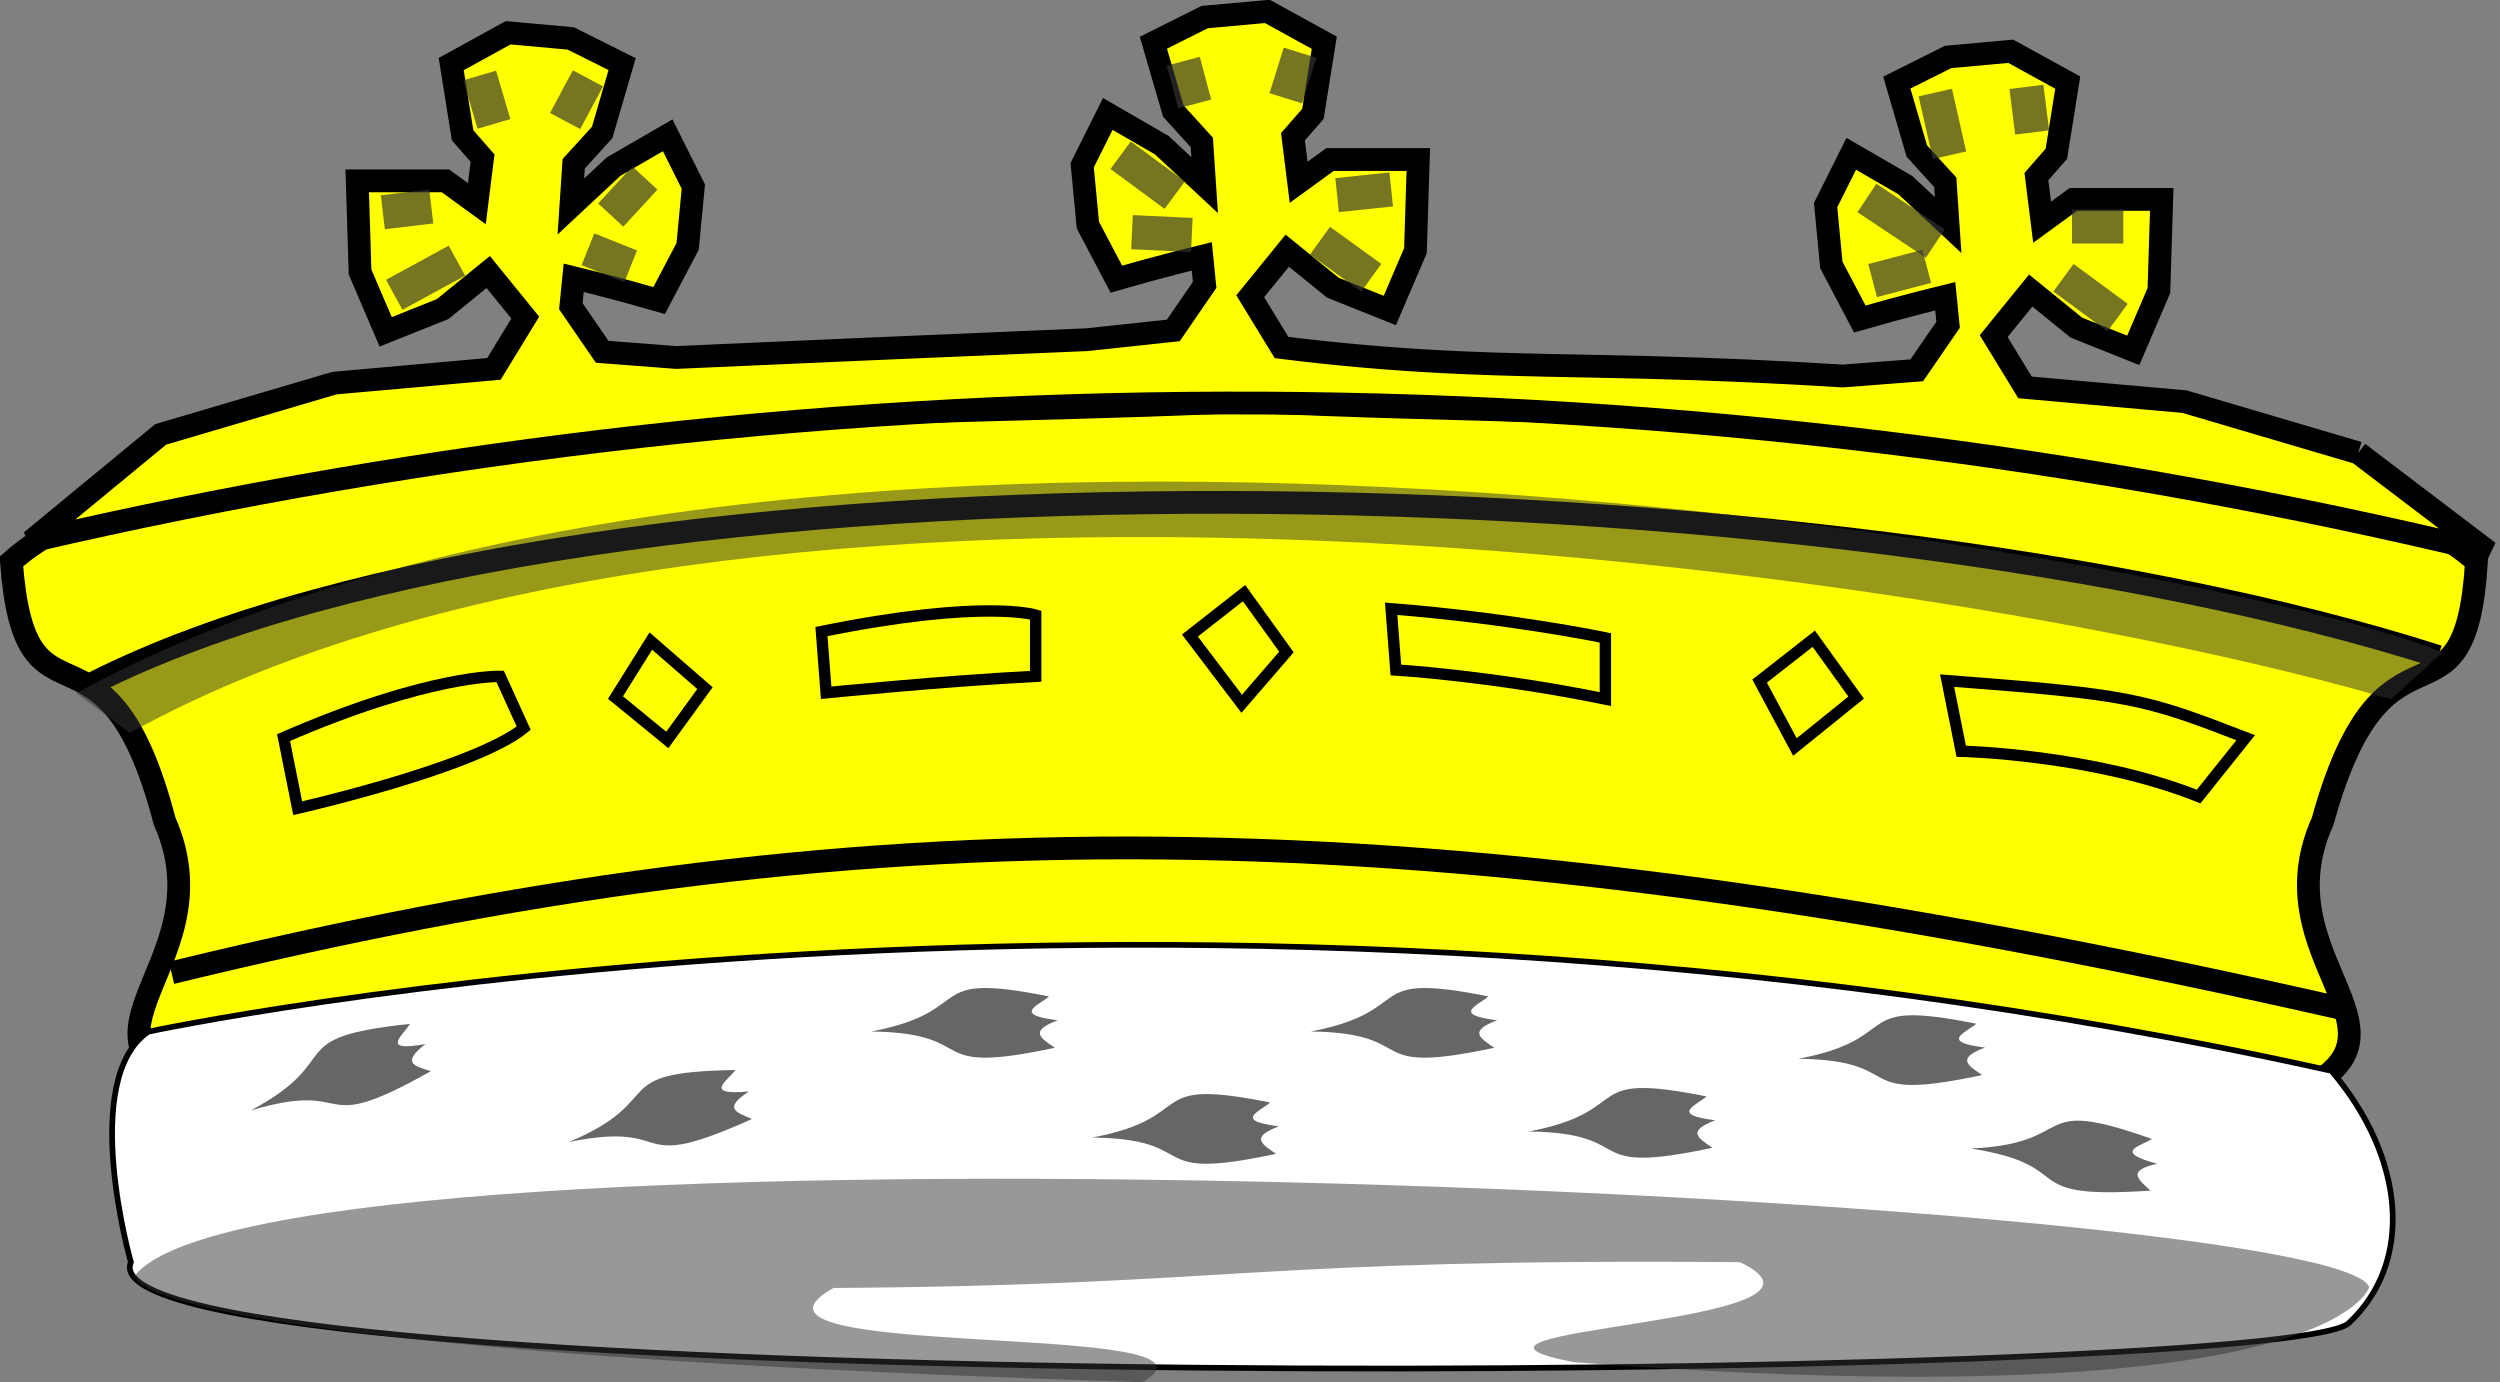 <?xml version="1.0" encoding="UTF-8" standalone="no"?>
<!-- Created with Inkscape (http://www.inkscape.org/) -->

<svg
   xmlns:dc="http://purl.org/dc/elements/1.1/"
   xmlns:cc="http://creativecommons.org/ns#"
   xmlns:rdf="http://www.w3.org/1999/02/22-rdf-syntax-ns#"
   xmlns:svg="http://www.w3.org/2000/svg"
   xmlns="http://www.w3.org/2000/svg"
   xmlns:sodipodi="http://sodipodi.sourceforge.net/DTD/sodipodi-0.dtd"
   xmlns:inkscape="http://www.inkscape.org/namespaces/inkscape"
   width="438.825"
   height="242.628"
   id="svg2"
   sodipodi:version="0.32"
   inkscape:version="0.48.2 r9819"
   version="1.0"
   sodipodi:docname="ducal.svg"
   inkscape:output_extension="org.inkscape.output.svg.inkscape">
  <rect width="100%" height="100%" fill="#808080" stroke="none"/>
  <defs
     id="defs4">
    <inkscape:path-effect
       effect="spiro"
       id="path-effect3140"
       is_visible="true" />
    <inkscape:path-effect
       effect="spiro"
       id="path-effect3136"
       is_visible="true" />
    <inkscape:path-effect
       effect="spiro"
       id="path-effect3132"
       is_visible="true" />
    <inkscape:path-effect
       effect="spiro"
       id="path-effect3128"
       is_visible="true" />
    <inkscape:path-effect
       effect="spiro"
       id="path-effect3124"
       is_visible="true" />
    <inkscape:path-effect
       effect="spiro"
       id="path-effect3120"
       is_visible="true" />
    <inkscape:path-effect
       effect="spiro"
       id="path-effect3116"
       is_visible="true" />
    <inkscape:path-effect
       effect="spiro"
       id="path-effect3112"
       is_visible="true" />
    <inkscape:path-effect
       effect="spiro"
       id="path-effect3108"
       is_visible="true" />
    <inkscape:path-effect
       effect="spiro"
       id="path-effect3104"
       is_visible="true" />
    <inkscape:path-effect
       effect="spiro"
       id="path-effect3100"
       is_visible="true" />
    <inkscape:path-effect
       effect="spiro"
       id="path-effect3096"
       is_visible="true" />
    <inkscape:path-effect
       effect="spiro"
       id="path-effect3092"
       is_visible="true" />
    <inkscape:path-effect
       effect="spiro"
       id="path-effect3088"
       is_visible="true" />
    <inkscape:path-effect
       effect="spiro"
       id="path-effect3084"
       is_visible="true" />
    <inkscape:path-effect
       effect="spiro"
       id="path-effect3080"
       is_visible="true" />
    <inkscape:path-effect
       effect="spiro"
       id="path-effect3076"
       is_visible="true" />
    <inkscape:path-effect
       effect="spiro"
       id="path-effect3072"
       is_visible="true" />
    <inkscape:path-effect
       effect="spiro"
       id="path-effect3067"
       is_visible="true" />
    <inkscape:perspective
       sodipodi:type="inkscape:persp3d"
       inkscape:vp_x="0 : 526.18109 : 1"
       inkscape:vp_y="0 : 1000 : 0"
       inkscape:vp_z="744.09448 : 526.18109 : 1"
       inkscape:persp3d-origin="372.04724 : 350.78739 : 1"
       id="perspective10" />
  </defs>
  <sodipodi:namedview
     id="base"
     pagecolor="#ffffff"
     bordercolor="#666666"
     borderopacity="1.0"
     gridtolerance="10000"
     guidetolerance="10"
     objecttolerance="10"
     inkscape:pageopacity="0.0"
     inkscape:pageshadow="2"
     inkscape:zoom="0.35355339"
     inkscape:cx="-319.29685"
     inkscape:cy="132.16886"
     inkscape:document-units="px"
     inkscape:current-layer="body"
     showgrid="false"
     inkscape:window-width="1308"
     inkscape:window-height="874"
     inkscape:window-x="324"
     inkscape:window-y="112"
     inkscape:window-maximized="0"
     inkscape:snap-global="false"
     showguides="true"
     inkscape:guide-bbox="true"
     fit-margin-top="0"
     fit-margin-left="0"
     fit-margin-right="0"
     fit-margin-bottom="0">
    <sodipodi:guide
       orientation="0,1"
       position="-10.3,-5.122"
       id="guide3145" />
    <sodipodi:guide
       orientation="1,0"
       position="436.7,182.878"
       id="guide3143" />
  </sodipodi:namedview>
  <g
     inkscape:label="Layer 1"
     inkscape:groupmode="layer"
     id="layer1"
     transform="translate(-1.3,-24.25)">
    <g
       id="body">
      <path
         sodipodi:nodetypes="ccccccccc"
         inkscape:connector-curvature="0"
         d="M 43.1,219 C 5.7,208 42,195 30.2,168.4 19.8,128.6 5.7,155.6 3.3,122.8 35,94.68 148,98.18 220,94.69 c 71,3.49 184,0 216,28.11 -2,32.8 -16,5.8 -27,45.6 -12,26.6 25,39.6 -13,50.6 -28,9 -176,10 -176,10 0,0 -149,-1 -176.9,-10 z"
         style="fill:#ffff00;stroke:#000000;stroke-width:4;stroke-miterlimit:4;stroke-opacity:1;stroke-dasharray:none"
         id="path3764" />
      <path
         sodipodi:nodetypes="cc"
         inkscape:connector-curvature="0"
         id="path3767"
         d="m 17.594,144.179 c 88.1,-44.5 305.67,-38.6 411.67,-4.7"
         style="fill:none;stroke:#000000;stroke-width:4;stroke-miterlimit:4;stroke-opacity:1;stroke-dasharray:none" />
      <path
         sodipodi:nodetypes="cc"
         inkscape:connector-curvature="0"
         id="path3769"
         d="m 31.4,195 c 120.253,-29.264 216.032,-31.273 382.032,6.527"
         style="fill:none;stroke:#000000;stroke-width:4;stroke-miterlimit:4;stroke-opacity:1;stroke-dasharray:none" />
      <path
         sodipodi:nodetypes="ccccc"
         inkscape:connector-curvature="0"
         id="path3773"
         d="M 24.1,152.9 C 132,93.18 345,124.8 421,147 l 9,-8.2 C 402,125.9 146,74.4 14.7,145.9 z"
         style="opacity:0.5;fill:#333333;fill-opacity:1;fill-rule:evenodd;stroke:none" />
      <path
         sodipodi:nodetypes="ccccc"
         inkscape:connector-curvature="0"
         id="path3067"
         d="m 51.074,153.719 c 25.62,-11.157 38.017,-10.744 38.017,-10.744 l 4.132,9.091 c -8.678,7.025 -39.669,14.05 -39.669,14.05 z"
         style="fill:none;stroke:#000000;stroke-width:2;stroke-linecap:butt;stroke-linejoin:miter;stroke-opacity:1" />
      <path
         inkscape:connector-curvature="0"
         id="path3069"
         d="m 115.537,136.777 -6.198,9.917 9.091,7.438 6.612,-9.091 z"
         style="fill:none;stroke:#000000;stroke-width:2;stroke-linecap:butt;stroke-linejoin:miter;stroke-opacity:1"
         sodipodi:nodetypes="ccccc" />
      <path
         style="fill:none;stroke:#000000;stroke-width:2;stroke-linecap:butt;stroke-linejoin:miter;stroke-opacity:1"
         d="m 343.074,143.719 c 32.231,2.479 34.231,2.992 52.413,10.017 l -8.264,10.331 C 368.628,156.628 345.554,156.116 345.554,156.116 z"
         id="path3071"
         inkscape:connector-curvature="0"
         sodipodi:nodetypes="ccccc" />
      <path
         sodipodi:nodetypes="ccccc"
         style="fill:none;stroke:#000000;stroke-width:2;stroke-linecap:butt;stroke-linejoin:miter;stroke-opacity:1"
         d="m 319.669,136.364 -9.504,7.438 6.198,11.57 10.744,-8.678 z"
         id="path3073"
         inkscape:connector-curvature="0" />
      <path
         inkscape:connector-curvature="0"
         id="path3075"
         d="m 219.669,128.364 -9.504,7.438 9.091,11.983 7.851,-9.091 z"
         style="fill:none;stroke:#000000;stroke-width:2;stroke-linecap:butt;stroke-linejoin:miter;stroke-opacity:1"
         sodipodi:nodetypes="ccccc" />
      <path
         style="fill:none;stroke:#000000;stroke-width:2;stroke-linecap:butt;stroke-linejoin:miter;stroke-opacity:1"
         d="m 145.488,135.107 c 28.512,-5.785 37.603,-2.893 37.603,-2.893 l 0,10.744 c -16.116,0.826 -36.777,2.893 -36.777,2.893 z"
         id="path3077"
         inkscape:connector-curvature="0"
         sodipodi:nodetypes="ccccc" />
      <path
         sodipodi:nodetypes="ccccc"
         inkscape:connector-curvature="0"
         id="path3079"
         d="m 245.488,131.107 c 21.074,1.653 37.603,5.107 37.603,5.107 l 0,10.744 c -20.248,-4.132 -36.777,-5.107 -36.777,-5.107 z"
         style="fill:none;stroke:#000000;stroke-width:2;stroke-linecap:butt;stroke-linejoin:miter;stroke-opacity:1" />
      <path
         style="fill:#ffffff;fill-opacity:1;stroke:#000000"
         d="m 27.328,205.344 c -12.214,8.397 -3.053,40.458 -3.053,40.458 -9.924,24.427 377.863,21.374 389.313,10.687 11.45,-10.687 9.924,-29.008 -3.053,-44.275 C 206.366,166.824 27.328,205.344 27.328,205.344 z"
         id="path3101"
         inkscape:connector-curvature="0"
         sodipodi:nodetypes="ccscc" />
      <path
         sodipodi:nodetypes="ccccccc"
         inkscape:connector-curvature="0"
         id="path3771"
         d="m 24.956,248.145 c 24.494,-30.246 385.334,-14.031 392.204,2 0,0 -5.695,23.366 -139.618,13.206 -31,-6 52.183,-6.55 29.183,-17.55 -87.053,-0.696 -87.55,4.037 -159.13,4.527 -23,13 73.229,5.55 54.229,16.55 C 20.454,261.137 24.956,248.145 24.956,248.145 z"
         style="opacity:0.5;fill:#333333;fill-opacity:1;stroke:none" />
      <path
         style="fill:#666666;fill-opacity:1;stroke:none"
         d="m 73.266,203.974 c -23.05,2.425 -10.844,6.09 -27.952,15.196 18.975,-5.646 10.406,5.069 31.617,-6.903 -2.969,-0.91 -5.213,-1.425 -0.958,-4.761 -7.947,1.46 -4.033,-1.431 -2.707,-3.532 z"
         id="path3103"
         inkscape:connector-curvature="0"
         sodipodi:nodetypes="ccccc" />
      <path
         sodipodi:nodetypes="ccccc"
         inkscape:connector-curvature="0"
         id="path3105"
         d="m 130.392,212.071 c -23.174,0.347 -11.347,5.092 -29.203,12.627 19.406,-3.921 9.91,5.982 32.109,-4.039 -2.875,-1.173 -5.064,-1.887 -0.527,-4.828 -8.046,0.741 -3.888,-1.787 -2.379,-3.76 z"
         style="fill:#666666;fill-opacity:1;stroke:none" />
      <path
         style="fill:#666666;fill-opacity:1;stroke:none"
         d="m 185.435,199.158 c -22.721,-4.577 -12.169,2.569 -31.217,6.145 19.796,0.285 8.415,7.948 32.235,2.865 -2.561,-1.756 -4.548,-2.918 0.509,-4.83 -8.02,-0.983 -3.421,-2.571 -1.527,-4.179 z"
         id="path3107"
         inkscape:connector-curvature="0"
         sodipodi:nodetypes="ccccc" />
      <path
         sodipodi:nodetypes="ccccc"
         inkscape:connector-curvature="0"
         id="path3109"
         d="m 224.265,217.775 c -22.721,-4.577 -12.169,2.569 -31.217,6.145 19.796,0.285 8.415,7.948 32.235,2.865 -2.561,-1.756 -4.548,-2.918 0.509,-4.83 -8.02,-0.983 -3.421,-2.571 -1.527,-4.179 z"
         style="fill:#666666;fill-opacity:1;stroke:none" />
      <path
         style="fill:#666666;fill-opacity:1;stroke:none"
         d="m 262.563,199.158 c -22.721,-4.577 -12.169,2.569 -31.217,6.145 19.796,0.285 8.415,7.948 32.235,2.865 -2.561,-1.756 -4.548,-2.918 0.509,-4.83 -8.02,-0.983 -3.421,-2.571 -1.527,-4.179 z"
         id="path3111"
         inkscape:connector-curvature="0"
         sodipodi:nodetypes="ccccc" />
      <path
         sodipodi:nodetypes="ccccc"
         inkscape:connector-curvature="0"
         id="path3113"
         d="m 300.86,216.711 c -22.721,-4.577 -12.169,2.569 -31.217,6.145 19.796,0.285 8.415,7.948 32.235,2.865 -2.561,-1.756 -4.548,-2.918 0.509,-4.83 -8.02,-0.983 -3.421,-2.571 -1.527,-4.179 z"
         style="fill:#666666;fill-opacity:1;stroke:none" />
      <path
         style="fill:#666666;fill-opacity:1;stroke:none"
         d="m 348.201,203.945 c -22.721,-4.577 -12.169,2.569 -31.217,6.145 19.796,0.285 8.415,7.948 32.235,2.865 -2.561,-1.756 -4.548,-2.918 0.509,-4.83 -8.02,-0.983 -3.421,-2.571 -1.527,-4.179 z"
         id="path3115"
         inkscape:connector-curvature="0"
         sodipodi:nodetypes="ccccc" />
      <path
         sodipodi:nodetypes="ccccc"
         inkscape:connector-curvature="0"
         id="path3117"
         d="m 379.025,224.174 c -21.846,-7.741 -12.41,0.824 -31.772,1.672 19.557,3.079 7.207,9.058 31.506,7.391 -2.287,-2.1 -4.09,-3.532 1.187,-4.71 -7.801,-2.106 -3.023,-3.029 -0.921,-4.353 z"
         style="fill:#666666;fill-opacity:1;stroke:none" />
      <path
         id="path3065"
         style="fill:#ffff00;fill-opacity:1;stroke:#000000;stroke-width:4;stroke-opacity:1"
         inkscape:path-effect="#path-effect3067"
         inkscape:original-d="m 415.25,103.75 -30.5,-9 -28,-2.5 -5.5,-9 6.5,-8 8,6.5 10,4 4.5,-10.5 0.5,-16 c -4.61692,-3.73667 -9.84706,0 -15.5,0 l -5.5,4 -1,-8 3.5,-4 2,-12.5 -10,-5.5 -11,1 -9,4.5 3.5,12 5,5.5 0.5,7.5 -7.5,-7 -9.5,-5.5 -4.5,9 1,10.5 5,9.5 11,-3 4,-1 0.5,5 -5.5,8 -13,1 -34,-1.5 -36.25,-1 -28.25,-2.5 -5.5,-9 6.5,-8 8,6.5 10,4 4.5,-10.5 0.5,-16 c -4.61692,-3.73667 -9.84706,0 -15.5,0 l -5.5,4 -1,-8 3.5,-4 2,-12.5 -10,-5.5 -11,1 -9,4.5 3.5,12 5,5.5 0.5,7.5 -7.5,-7 -9.5,-5.5 -4.5,9 1,10.5 5,9.5 11,-3 4,-1 0.5,5 -5.5,8 -15.125,1.625 L 154,85.5 120,87 l -13,-1 -5.5,-8 0.5,-5 4,1 11,3 5,-9.5 1,-10.5 -4.5,-9 -9.5,5.5 -7.5,7 0.5,-7.5 5,-5.5 3.5,-12 -9,-4.5 -11,-1 -10,5.5 2,12.5 3.5,4 -1,8 -5.5,-4 C 73.847058,56 68.616919,52.263332 64,56 l 0.5,16 4.5,10.5 10,-4 8,-6.5 6.5,8 -5.5,9 -28,2.5 -30.5,9 -22.75,18.75 C 56.5,106 181.5,88 223,95 c 41.5,7 215.125,26.125 215.125,26.125 z"
         d="m 415.25,103.75 -30.5,-9 -28,-2.5 -5.5,-9 6.5,-8 8,6.5 10,4 4.5,-10.5 0.5,-16 -15.5,0 -5.5,4 -1,-8 3.5,-4 2,-12.5 -10,-5.5 -11,1 -9,4.5 3.5,12 5,5.5 0.5,7.5 -7.5,-7 -9.5,-5.5 -4.5,9 1,10.5 5,9.5 c 3.651,-1.057 7.318,-2.057 11,-3 1.331,-0.341 2.665,-0.674 4,-1 l 0.5,5 -5.5,8 -13,1 c -11.323,-0.712 -22.659,-1.212 -34,-1.5 -12.085,-0.307 -24.178,-0.373 -36.25,-1 -9.443,-0.491 -18.868,-1.325 -28.25,-2.5 l -5.5,-9 6.5,-8 8,6.5 10,4 4.5,-10.5 0.5,-16 -15.5,0 -5.5,4 -1,-8 3.5,-4 2,-12.5 -10,-5.5 -11,1 -9,4.5 3.5,12 5,5.5 0.5,7.5 -7.5,-7 -9.5,-5.5 -4.5,9 1,10.5 5,9.5 c 3.651,-1.057 7.318,-2.057 11,-3 1.331,-0.341 2.665,-0.674 4,-1 l 0.5,5 -5.5,8 -15.125,1.625 C 179.416,84.407 166.708,84.948 154,85.5 142.666,85.992 131.333,86.492 120,87 l -13,-1 -5.5,-8 0.5,-5 c 1.335,0.326 2.669,0.659 4,1 3.682,0.943 7.349,1.943 11,3 l 5,-9.5 1,-10.5 -4.5,-9 -9.5,5.5 -7.5,7 0.5,-7.5 5,-5.5 3.5,-12 -9,-4.5 -11,-1 -10,5.5 2,12.5 3.5,4 -1,8 -5.5,-4 -15.5,0 0.5,16 4.5,10.5 10,-4 8,-6.5 6.5,8 -5.5,9 -28,2.5 -30.5,9 -22.75,18.75 C 77.565,102.805 150.301,94.649 223,95 c 72.397,0.35 144.749,9.136 215.125,26.125 L 415.25,103.75"
         inkscape:connector-curvature="0"
         sodipodi:nodetypes="ccccccccccccccccccccccccccccccccccccccccccccccccccccccccccccccccccccccccccccccccccccccccccccscc" />
      <path
         style="opacity:0.67;fill:none;stroke:#333333;stroke-width:6;stroke-opacity:1"
         d="m 70.5,76 11,-6"
         id="path3070"
         inkscape:path-effect="#path-effect3072"
         inkscape:original-d="m 70.5,76 11,-6"
         inkscape:connector-curvature="0" />
      <path
         style="opacity:0.67;fill:none;stroke:#333333;stroke-width:6;stroke-opacity:1"
         d="m 68.5,61.5 8.5,-1"
         id="path3074"
         inkscape:path-effect="#path-effect3076"
         inkscape:original-d="m 68.5,61.5 8.5,-1"
         inkscape:connector-curvature="0" />
      <path
         style="opacity:0.67;fill:none;stroke:#333333;stroke-width:6;stroke-opacity:1"
         d="M 85.5,37.5 88,46"
         id="path3078"
         inkscape:path-effect="#path-effect3080"
         inkscape:original-d="M 85.5,37.5 88,46"
         inkscape:connector-curvature="0" />
      <path
         style="opacity:0.67;fill:none;stroke:#333333;stroke-width:6;stroke-opacity:1"
         d="m 104.5,38 -4,7.5"
         id="path3082"
         inkscape:path-effect="#path-effect3084"
         inkscape:original-d="m 104.5,38 -4,7.5"
         inkscape:connector-curvature="0" />
      <path
         style="opacity:0.67;fill:none;stroke:#333333;stroke-width:6;stroke-opacity:1"
         d="m 108.5,62 6,-6.5"
         id="path3086"
         inkscape:path-effect="#path-effect3088"
         inkscape:original-d="m 108.5,62 6,-6.5"
         inkscape:connector-curvature="0" />
      <path
         style="opacity:0.67;fill:none;stroke:#333333;stroke-width:6;stroke-opacity:1"
         d="m 104.5,68 7.5,3"
         id="path3090"
         inkscape:path-effect="#path-effect3092"
         inkscape:original-d="m 104.5,68 7.5,3"
         inkscape:connector-curvature="0" />
      <path
         style="opacity:0.67;fill:none;stroke:#333333;stroke-width:6;stroke-opacity:1"
         d="m 209,35 2,7.5"
         id="path3094"
         inkscape:path-effect="#path-effect3096"
         inkscape:original-d="m 209,35 2,7.5"
         inkscape:connector-curvature="0" />
      <path
         style="opacity:0.67;fill:none;stroke:#333333;stroke-width:6;stroke-opacity:1"
         d="m 229.5,33.5 -2.5,8"
         id="path3098"
         inkscape:path-effect="#path-effect3100"
         inkscape:original-d="m 229.5,33.5 -2.5,8"
         inkscape:connector-curvature="0" />
      <path
         style="opacity:0.67;fill:none;stroke:#333333;stroke-width:6;stroke-opacity:1"
         d="m 198,51.5 9.5,7"
         id="path3102"
         inkscape:path-effect="#path-effect3104"
         inkscape:original-d="m 198,51.5 9.5,7"
         inkscape:connector-curvature="0" />
      <path
         style="opacity:0.67;fill:none;stroke:#333333;stroke-width:6;stroke-opacity:1"
         d="m 200,65 10.5,0.5"
         id="path3106"
         inkscape:path-effect="#path-effect3108"
         inkscape:original-d="m 200,65 10.5,0.5"
         inkscape:connector-curvature="0" />
      <path
         style="opacity:0.67;fill:none;stroke:#333333;stroke-width:6;stroke-opacity:1"
         d="m 236,58.5 9.5,-1"
         id="path3110"
         inkscape:path-effect="#path-effect3112"
         inkscape:original-d="m 236,58.5 9.5,-1"
         inkscape:connector-curvature="0" />
      <path
         style="opacity:0.67;fill:none;stroke:#333333;stroke-width:6;stroke-opacity:1"
         d="m 233,66.5 9,6.5"
         id="path3114"
         inkscape:path-effect="#path-effect3116"
         inkscape:original-d="m 233,66.5 9,6.5"
         inkscape:connector-curvature="0" />
      <path
         style="opacity:0.67;fill:none;stroke:#333333;stroke-width:6;stroke-opacity:1"
         d="m 341,40.5 2.5,11"
         id="path3118"
         inkscape:path-effect="#path-effect3120"
         inkscape:original-d="m 341,40.5 2.5,11"
         inkscape:connector-curvature="0" />
      <path
         style="opacity:0.67;fill:none;stroke:#333333;stroke-width:6;stroke-opacity:1"
         d="m 357,39.5 1,8"
         id="path3122"
         inkscape:path-effect="#path-effect3124"
         inkscape:original-d="m 357,39.5 1,8"
         inkscape:connector-curvature="0" />
      <path
         style="opacity:0.67;fill:none;stroke:#333333;stroke-width:6;stroke-opacity:1"
         d="m 365,64 9,0"
         id="path3126"
         inkscape:path-effect="#path-effect3128"
         inkscape:original-d="m 365,64 9,0"
         inkscape:connector-curvature="0" />
      <path
         style="opacity:0.67;fill:none;stroke:#333333;stroke-width:6;stroke-opacity:1"
         d="m 363.5,73 9.5,7"
         id="path3130"
         inkscape:path-effect="#path-effect3132"
         inkscape:original-d="m 363.5,73 9.5,7"
         inkscape:connector-curvature="0" />
      <path
         style="opacity:0.67;fill:none;stroke:#333333;stroke-width:6;stroke-opacity:1"
         d="m 329,59 12,8"
         id="path3134"
         inkscape:path-effect="#path-effect3136"
         inkscape:original-d="m 329,59 12,8"
         inkscape:connector-curvature="0" />
      <path
         style="opacity:0.67;fill:none;stroke:#333333;stroke-width:6;stroke-opacity:1"
         d="M 330,73.5 339.5,71"
         id="path3138"
         inkscape:path-effect="#path-effect3140"
         inkscape:original-d="M 330,73.5 339.5,71"
         inkscape:connector-curvature="0" />
    </g>
  </g>
</svg>
